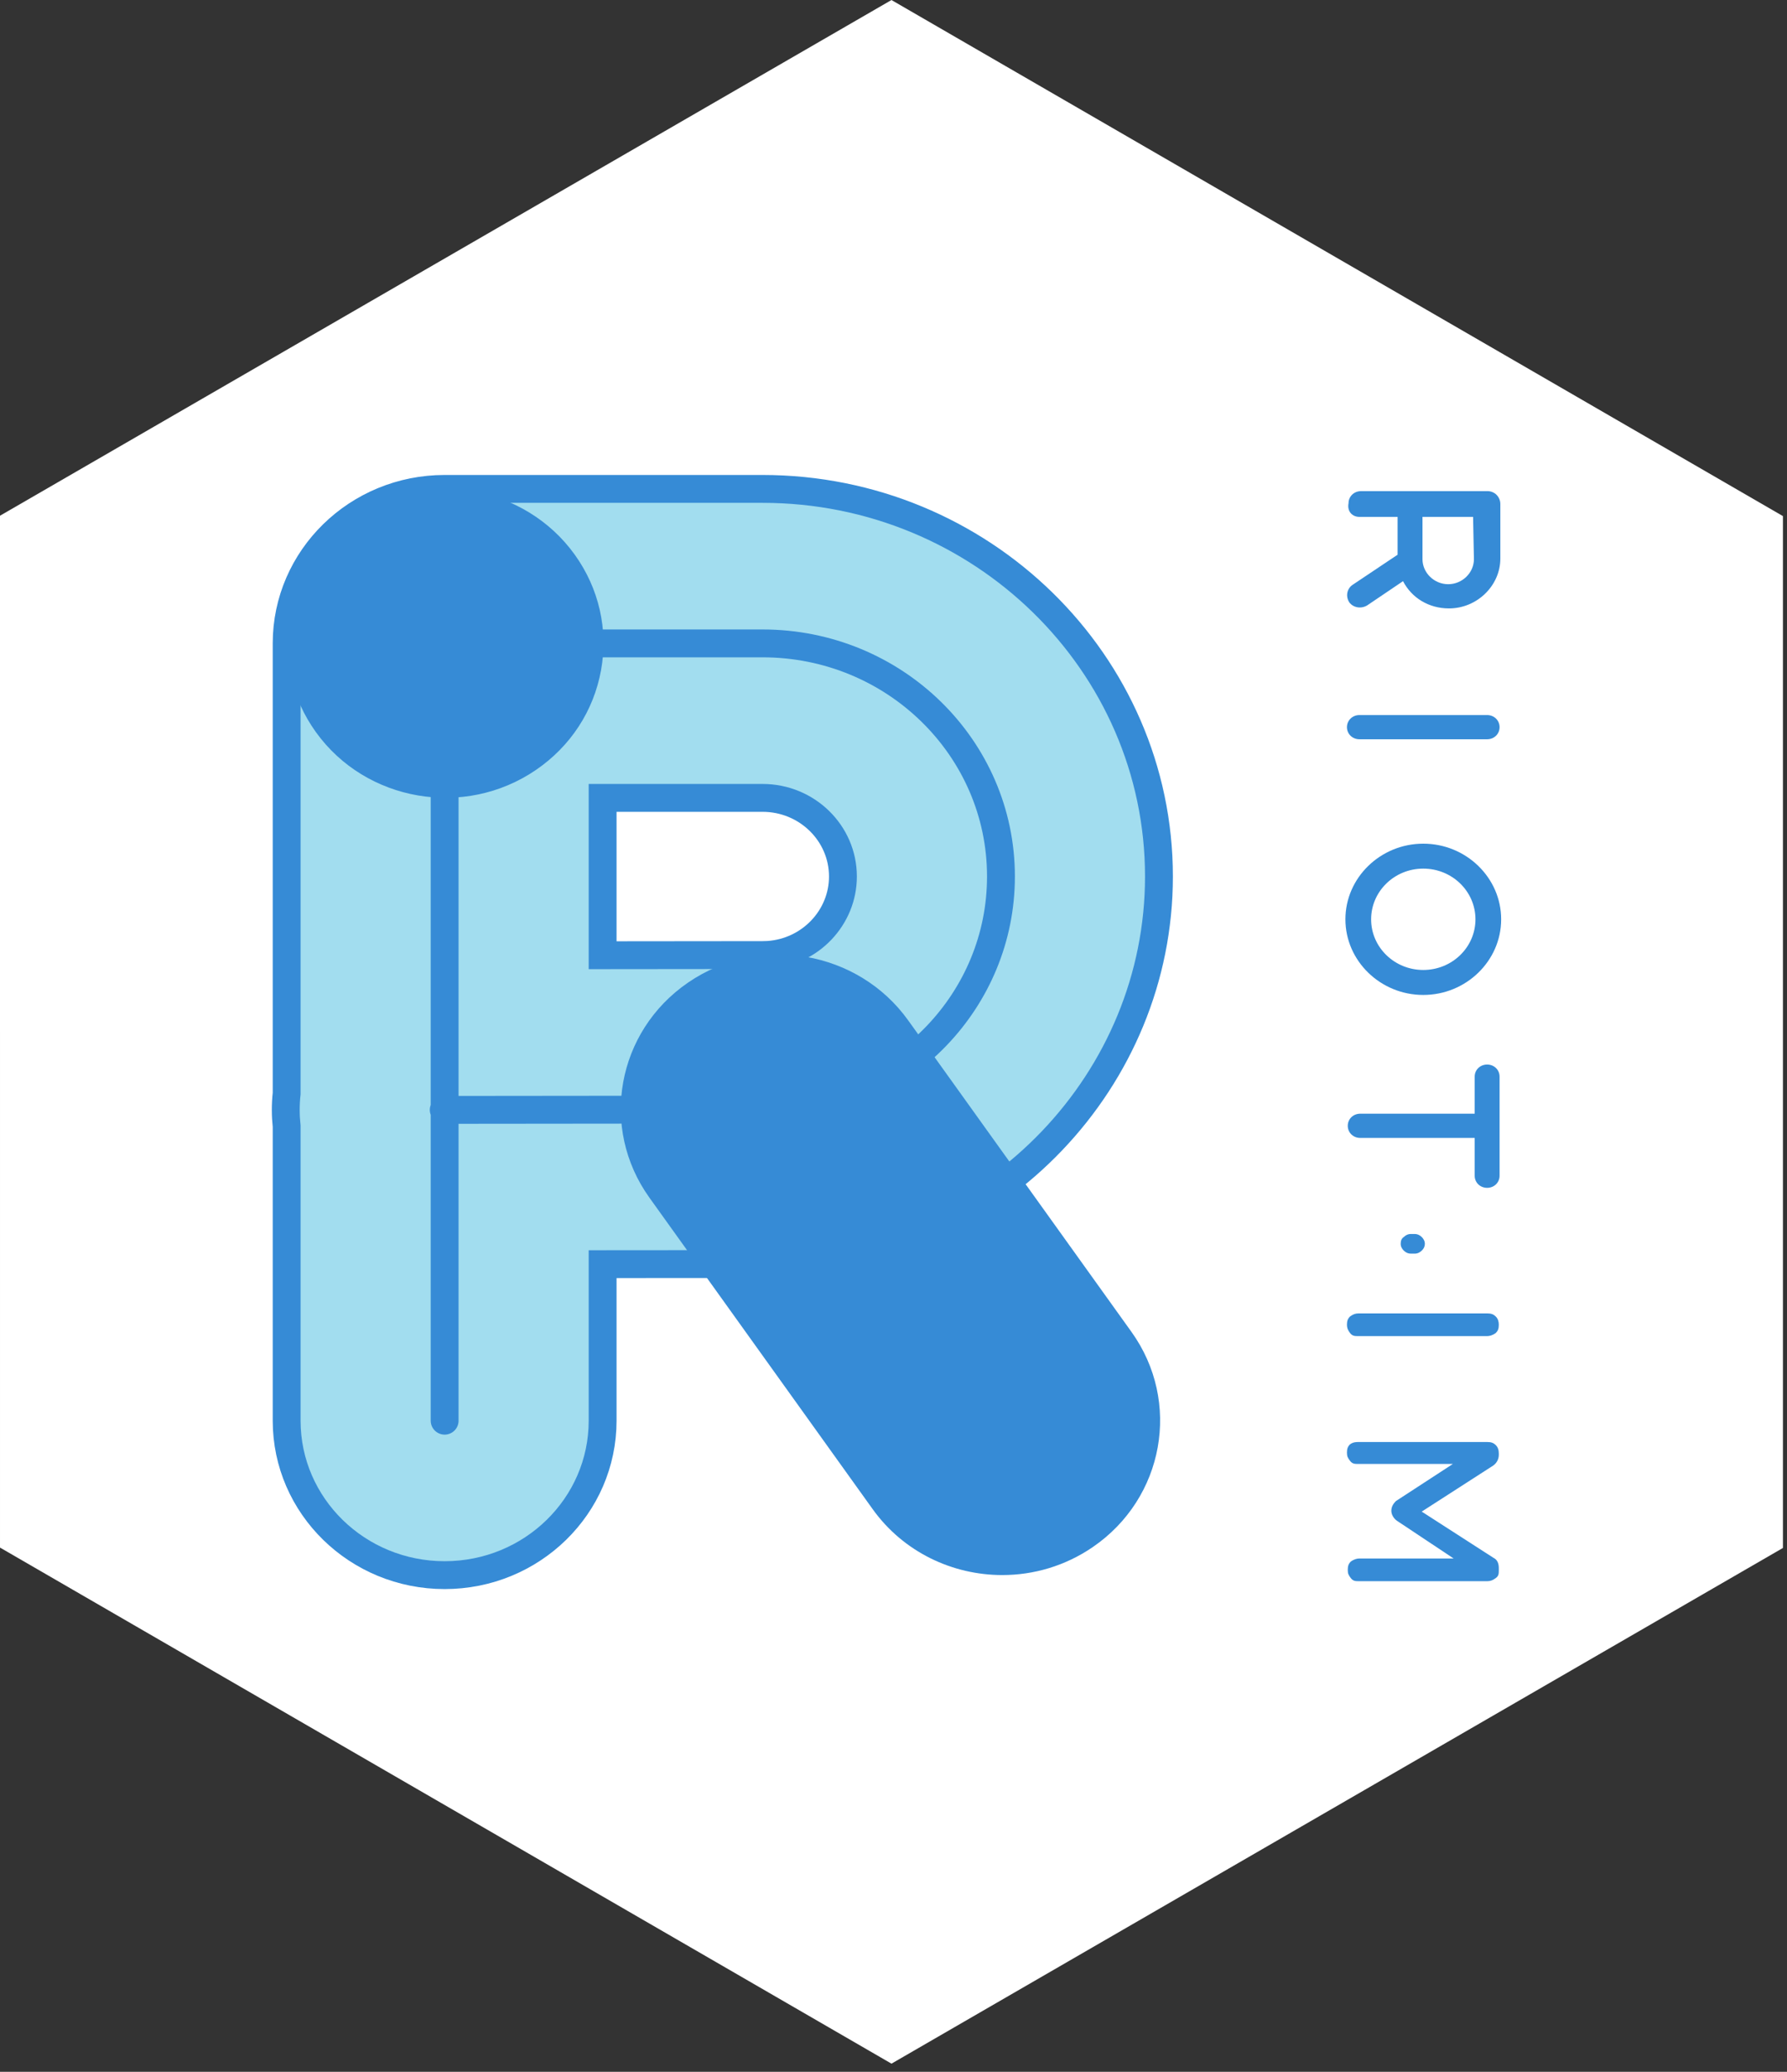 <?xml version="1.0" encoding="UTF-8"?>
<svg width="44px" height="51px" viewBox="0 0 44 51" version="1.1" xmlns="http://www.w3.org/2000/svg" xmlns:xlink="http://www.w3.org/1999/xlink">
    <rect x="0" y="0" width="44" height="51" fill="#333333" stroke="none"/>
    <!-- Generator: Sketch 52.6 (67491) - http://www.bohemiancoding.com/sketch -->
    <title>riot_hex</title>
    <desc>Created with Sketch.</desc>
    <g id="Page-1" stroke="none" stroke-width="1" fill="none" fill-rule="evenodd">
        <g id="riot_hex" transform="translate(-2, -2)">
            <g id="layer1" transform="translate(0, 0.8)" fill="#FFFFFF">
                <polygon id="path4596" transform="translate(23.95, 26.6) rotate(-2.663) translate(-23.95, -26.6) " points="45.286 40.311 22.77 51.972 1.434 38.262 2.614 12.889 25.13 1.228 46.466 14.938"></polygon>
            </g>
            <g id="Group-17" transform="translate(9, 14)">
                <path d="M7.838,7.641 L7.838,11.514 L11.772,11.51 C11.822,11.51 11.867,11.509 11.913,11.506 C12.947,11.438 13.755,10.59 13.755,9.576 C13.755,8.508 12.868,7.641 11.776,7.641 L7.838,7.641 Z M3.948,26.774 C1.8,26.774 0.058,25.072 0.058,22.972 L0.058,15.725 C0.044,15.593 0.036,15.46 0.036,15.324 C0.036,15.187 0.043,15.051 0.058,14.917 L0.058,3.838 C0.058,1.738 1.8,0.035 3.948,0.035 L11.776,0.035 C17.158,0.035 21.536,4.315 21.536,9.576 C21.536,14.577 17.54,18.758 12.438,19.094 C12.221,19.108 11.997,19.116 11.776,19.116 L7.838,19.119 L7.838,22.972 C7.838,25.072 6.097,26.774 3.948,26.774 Z" id="Fill-1" fill="#A2DDEF"></path>
                <path d="M7.838,7.641 L7.838,11.514 L11.772,11.51 C11.822,11.51 11.867,11.509 11.913,11.506 C12.947,11.438 13.755,10.59 13.755,9.576 C13.755,8.508 12.868,7.641 11.776,7.641 L7.838,7.641 Z M3.948,26.774 C1.8,26.774 0.058,25.072 0.058,22.972 L0.058,15.725 C0.044,15.593 0.036,15.46 0.036,15.324 C0.036,15.187 0.043,15.051 0.058,14.917 L0.058,3.838 C0.058,1.738 1.8,0.035 3.948,0.035 L11.776,0.035 C17.158,0.035 21.536,4.315 21.536,9.576 C21.536,14.577 17.54,18.758 12.438,19.094 C12.221,19.108 11.997,19.116 11.776,19.116 L7.838,19.119 L7.838,22.972 C7.838,25.072 6.097,26.774 3.948,26.774 Z" id="Stroke-3" stroke="#368BD6" stroke-width="0.686"></path>
                <path d="M3.948,22.972 L3.948,3.838 L11.776,3.838 C15.018,3.838 17.646,6.407 17.646,9.575 C17.646,12.613 15.231,15.099 12.176,15.3 C12.044,15.308 11.91,15.313 11.776,15.313 L3.926,15.321" id="Stroke-5" stroke="#368BD6" stroke-width="0.686" stroke-linecap="round"></path>
                <path d="M7.154,1.657 C7.75,2.489 7.979,3.498 7.799,4.498 C7.618,5.498 7.049,6.37 6.198,6.952 C4.439,8.155 2.007,7.736 0.776,6.019 C0.179,5.187 -0.05,4.178 0.131,3.178 C0.311,2.178 0.88,1.306 1.732,0.724 C3.49,-0.479 5.922,-0.06 7.154,1.657 Z M17.678,26.772 C16.452,26.772 15.246,26.207 14.488,25.151 L8.99,17.482 C7.757,15.762 8.184,13.391 9.944,12.186 C11.703,10.98 14.129,11.398 15.362,13.118 L20.86,20.787 C22.093,22.507 21.666,24.878 19.907,26.083 C19.227,26.549 18.449,26.772 17.678,26.772 Z" id="Combined-Shape" fill="#368BD6"></path>
                <path d="M26.472,6.198 C26.3,6.198 26.165,6.068 26.165,5.9 C26.165,5.733 26.3,5.602 26.472,5.602 L29.617,5.602 C29.789,5.602 29.923,5.733 29.923,5.9 C29.923,6.068 29.789,6.198 29.617,6.198 L26.472,6.198 Z M26.472,0.724 C26.3,0.724 26.165,0.593 26.204,0.388 C26.204,0.221 26.338,0.09 26.511,0.09 L27.757,0.09 L29.636,0.09 C29.693,0.09 29.751,0.109 29.808,0.146 C29.885,0.202 29.942,0.295 29.942,0.407 L29.942,1.748 C29.942,2.418 29.367,2.977 28.677,2.977 C28.179,2.977 27.757,2.716 27.546,2.306 L26.664,2.902 C26.511,2.995 26.319,2.958 26.223,2.828 C26.127,2.679 26.165,2.493 26.3,2.399 L27.412,1.655 L27.412,0.724 L26.472,0.724 Z M29.291,1.766 L29.271,0.724 L28.025,0.724 L28.025,1.766 C28.025,2.101 28.313,2.381 28.658,2.381 C29.003,2.381 29.291,2.101 29.291,1.766 Z M29.617,14.205 C29.789,14.205 29.923,14.335 29.923,14.503 L29.923,15.713 L29.923,16.942 C29.923,17.11 29.789,17.24 29.617,17.24 C29.444,17.24 29.31,17.11 29.31,16.942 L29.31,16.011 L26.491,16.011 C26.319,16.011 26.185,15.881 26.185,15.713 C26.185,15.546 26.319,15.415 26.491,15.415 L29.31,15.415 L29.31,14.503 C29.31,14.335 29.444,14.205 29.617,14.205 Z M28.044,8.768 C29.099,8.768 29.962,9.606 29.962,10.63 C29.962,11.654 29.099,12.492 28.044,12.492 C26.99,12.492 26.127,11.654 26.127,10.63 C26.127,9.606 26.99,8.768 28.044,8.768 Z M28.044,11.877 C28.754,11.877 29.329,11.319 29.329,10.63 C29.329,9.941 28.754,9.382 28.044,9.382 C27.335,9.382 26.76,9.941 26.76,10.63 C26.76,11.319 27.335,11.877 28.044,11.877 Z M29.827,20.406 C29.885,20.461 29.904,20.536 29.904,20.61 C29.904,20.704 29.885,20.759 29.827,20.815 C29.751,20.871 29.674,20.89 29.617,20.89 L26.453,20.89 C26.357,20.89 26.3,20.89 26.242,20.815 C26.185,20.741 26.165,20.685 26.165,20.61 C26.165,20.517 26.185,20.461 26.242,20.406 C26.319,20.35 26.376,20.331 26.453,20.331 L29.617,20.331 C29.712,20.331 29.77,20.35 29.827,20.406 Z M29.904,23.813 C29.904,23.925 29.847,24.018 29.77,24.074 L28.006,25.21 L29.77,26.346 C29.885,26.401 29.904,26.513 29.904,26.606 L29.904,26.644 C29.904,26.737 29.904,26.793 29.827,26.848 C29.751,26.904 29.693,26.923 29.617,26.923 L26.472,26.923 C26.376,26.923 26.319,26.923 26.261,26.848 C26.204,26.774 26.185,26.737 26.185,26.644 C26.185,26.55 26.204,26.495 26.261,26.439 C26.338,26.383 26.415,26.364 26.472,26.364 L28.792,26.364 L27.392,25.433 C27.316,25.377 27.258,25.284 27.258,25.191 C27.258,25.098 27.297,25.024 27.373,24.949 L28.773,24.037 L26.453,24.037 C26.357,24.037 26.3,24.037 26.242,23.962 C26.185,23.888 26.165,23.85 26.165,23.757 C26.165,23.664 26.185,23.608 26.242,23.553 C26.319,23.497 26.395,23.497 26.453,23.497 L29.617,23.497 C29.712,23.497 29.77,23.515 29.827,23.571 C29.885,23.627 29.904,23.701 29.904,23.776 L29.904,23.813 Z M27.833,18.376 C27.891,18.376 27.948,18.395 28.006,18.45 C28.044,18.488 28.083,18.544 28.083,18.618 C28.083,18.674 28.064,18.73 28.006,18.786 C27.968,18.823 27.91,18.86 27.833,18.86 L27.738,18.86 C27.68,18.86 27.623,18.841 27.565,18.786 C27.527,18.748 27.488,18.693 27.488,18.618 C27.488,18.544 27.508,18.488 27.565,18.45 C27.603,18.413 27.661,18.376 27.738,18.376 L27.833,18.376 Z" id="Combined-Shape" fill="#368BD6"></path>
            </g>
        </g>
    </g>
</svg>